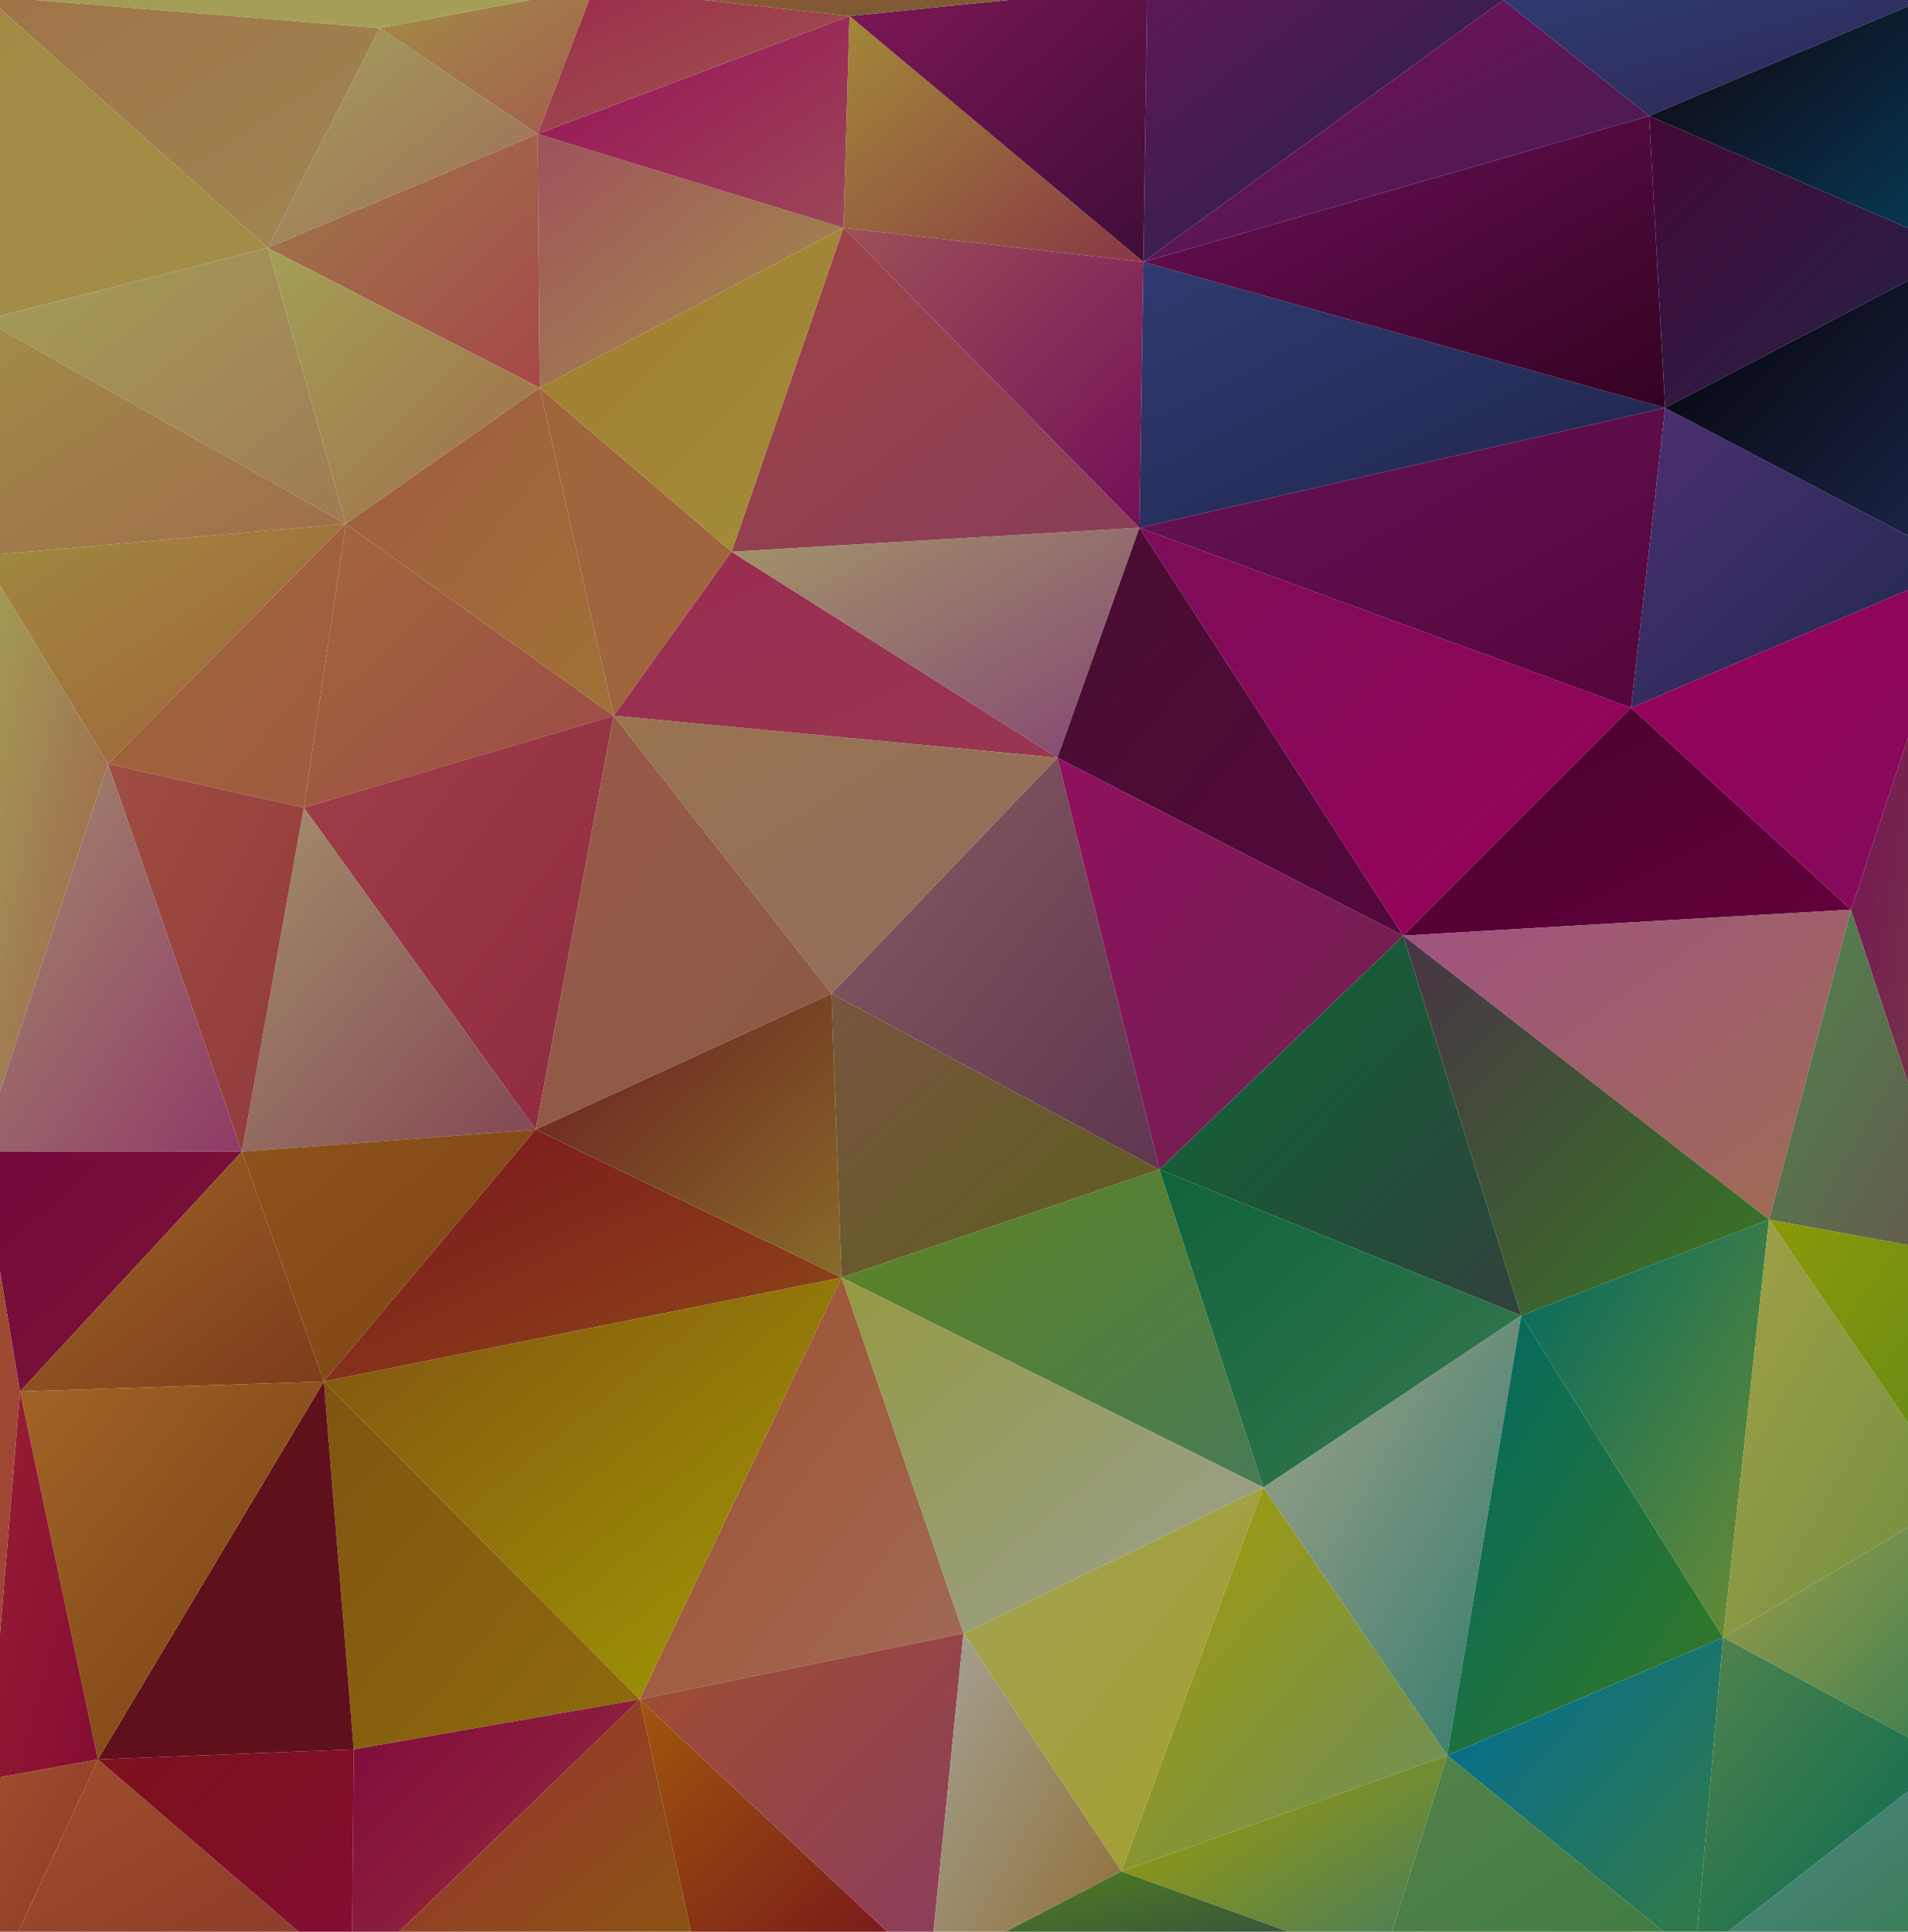 <?xml version="1.0" encoding="utf-8"?>
<!-- Generator: Adobe Illustrator 21.1.0, SVG Export Plug-In . SVG Version: 6.00 Build 0)  -->
<svg version="1.1" id="Layer_1" xmlns="http://www.w3.org/2000/svg" xmlns:xlink="http://www.w3.org/1999/xlink" x="0px" y="0px"
	 viewBox="0 0 954.5 966.2" style="enable-background:new 0 0 954.5 966.2;" xml:space="preserve">
<style type="text/css">
	.st0{fill:url(#triangle36_93_);}
	.st1{fill:url(#triangle36_94_);}
	.st2{fill:url(#triangle36_95_);}
	.st3{fill:url(#triangle36_96_);}
	.st4{fill:url(#triangle36_97_);}
	.st5{fill:url(#triangle36_98_);}
	.st6{fill:url(#triangle36_99_);}
	.st7{fill:url(#triangle36_100_);}
	.st8{fill:url(#triangle36_101_);}
	.st9{fill:url(#triangle36_102_);}
	.st10{fill:url(#triangle36_103_);}
	.st11{fill:url(#triangle36_104_);}
	.st12{fill:url(#triangle36_105_);}
	.st13{fill:url(#triangle36_106_);}
	.st14{fill:url(#triangle36_107_);}
	.st15{fill:url(#triangle36_108_);}
	.st16{fill:url(#triangle36_109_);}
	.st17{fill:url(#triangle36_110_);}
	.st18{fill:url(#triangle36_111_);}
	.st19{fill:url(#triangle36_112_);}
	.st20{fill:url(#triangle36_113_);}
	.st21{fill:url(#triangle36_114_);}
	.st22{fill:url(#triangle36_115_);}
	.st23{fill:url(#triangle36_116_);}
	.st24{fill:url(#triangle36_117_);}
	.st25{fill:url(#triangle36_118_);}
	.st26{fill:url(#triangle36_119_);}
	.st27{fill:url(#triangle36_120_);}
	.st28{fill:url(#triangle36_121_);}
	.st29{fill:url(#triangle36_122_);}
	.st30{fill:url(#triangle36_123_);}
	.st31{fill:url(#triangle36_124_);}
	.st32{fill:url(#triangle36_125_);}
	.st33{fill:url(#triangle36_126_);}
	.st34{fill:url(#triangle36_127_);}
	.st35{fill:url(#triangle36_128_);}
	.st36{fill:url(#triangle36_129_);}
	.st37{fill:url(#triangle36_130_);}
	.st38{fill:url(#triangle36_131_);}
	.st39{fill:url(#triangle36_132_);}
	.st40{fill:url(#triangle36_133_);}
	.st41{fill:url(#triangle36_134_);}
	.st42{fill:url(#triangle36_135_);}
	.st43{fill:url(#triangle36_136_);}
	.st44{fill:url(#triangle36_137_);}
	.st45{fill:url(#triangle36_138_);}
	.st46{fill:url(#triangle36_139_);}
	.st47{fill:url(#triangle36_140_);}
	.st48{fill:url(#triangle36_141_);}
	.st49{fill:url(#triangle36_142_);}
	.st50{fill:url(#triangle36_143_);}
	.st51{fill:url(#triangle36_144_);}
	.st52{fill:url(#triangle36_145_);}
	.st53{fill:url(#triangle36_146_);}
	.st54{fill:url(#triangle36_147_);}
	.st55{fill:url(#triangle36_148_);}
	.st56{fill:url(#triangle36_149_);}
	.st57{fill:url(#triangle36_150_);}
	.st58{fill:url(#triangle36_151_);}
	.st59{fill:url(#triangle36_152_);}
	.st60{fill:url(#triangle36_153_);}
	.st61{fill:url(#triangle36_154_);}
	.st62{fill:url(#triangle36_155_);}
	.st63{fill:url(#triangle36_156_);}
	.st64{fill:url(#triangle36_157_);}
	.st65{fill:url(#triangle36_158_);}
	.st66{fill:url(#triangle36_159_);}
	.st67{fill:url(#triangle36_160_);}
	.st68{fill:url(#triangle36_161_);}
	.st69{fill:url(#triangle36_162_);}
	.st70{fill:url(#triangle36_163_);}
	.st71{fill:url(#triangle36_164_);}
	.st72{fill:url(#triangle36_165_);}
	.st73{fill:url(#triangle36_166_);}
	.st74{fill:url(#triangle36_167_);}
	.st75{fill:url(#triangle36_168_);}
	.st76{fill:url(#triangle36_169_);}
	.st77{fill:url(#triangle36_170_);}
	.st78{fill:url(#triangle36_171_);}
	.st79{fill:url(#triangle36_172_);}
	.st80{fill:url(#triangle36_173_);}
	.st81{fill:url(#triangle36_174_);}
	.st82{fill:url(#triangle36_175_);}
	.st83{fill:url(#triangle36_176_);}
	.st84{fill:url(#triangle36_177_);}
	.st85{fill:url(#triangle36_178_);}
	.st86{fill:url(#triangle36_179_);}
	.st87{fill:url(#triangle36_180_);}
	.st88{fill:url(#triangle36_181_);}
	.st89{fill:url(#triangle36_182_);}
	.st90{fill:url(#triangle36_183_);}
	.st91{fill:url(#triangle36_184_);}
	.st92{fill:url(#triangle36_185_);}
</style>
<linearGradient id="triangle36_93_" gradientUnits="userSpaceOnUse" x1="283.203" y1="79.851" x2="284.203" y2="80.851" gradientTransform="matrix(142 0 0 162 -40250.535 -12906.461)">
	<stop  offset="0" style="stop-color:#A38A44"/>
	<stop  offset="1" style="stop-color:#A18E47"/>
</linearGradient>
<polygon id="triangle36" class="st0" points="-8,160 -7,-2 134,124 "/>
<linearGradient id="triangle36_94_" gradientUnits="userSpaceOnUse" x1="284.132" y1="78.984" x2="285.132" y2="79.984" gradientTransform="matrix(197 0 0 126 -55952.043 -9972.461)">
	<stop  offset="0" style="stop-color:#9F7447"/>
	<stop  offset="1" style="stop-color:#A18752"/>
</linearGradient>
<polygon id="triangle36_1_" class="st1" points="-7,-2 134,124 190,14 "/>
<linearGradient id="triangle36_95_" gradientUnits="userSpaceOnUse" x1="283.168" y1="78.906" x2="284.168" y2="79.906" gradientTransform="matrix(135 0 0 110 -38110.035 -8652.477)">
	<stop  offset="0" style="stop-color:#A2A059"/>
	<stop  offset="1" style="stop-color:#A06B5B"/>
</linearGradient>
<polygon id="triangle36_2_" class="st2" points="134,124 190,14 269,67 "/>
<linearGradient id="triangle36_96_" gradientUnits="userSpaceOnUse" x1="283.442" y1="79.014" x2="284.442" y2="80.014" gradientTransform="matrix(136 0 0 127 -38395.535 -9984.961)">
	<stop  offset="0" style="stop-color:#9E7A4A"/>
	<stop  offset="1" style="stop-color:#A54848"/>
</linearGradient>
<polygon id="triangle36_3_" class="st3" points="134,124 269,67 270,194 "/>
<linearGradient id="triangle36_97_" gradientUnits="userSpaceOnUse" x1="283.25" y1="79.392" x2="284.25" y2="80.392" gradientTransform="matrix(136 0 0 138 -38395.535 -10824.461)">
	<stop  offset="0" style="stop-color:#A3A057"/>
	<stop  offset="1" style="stop-color:#A16E49"/>
</linearGradient>
<polygon id="triangle36_4_" class="st4" points="134,124 270,194 173,262 "/>
<linearGradient id="triangle36_98_" gradientUnits="userSpaceOnUse" x1="283.982" y1="79.206" x2="284.982" y2="80.206" gradientTransform="matrix(181 0 0 138 -51385.039 -10824.461)">
	<stop  offset="0" style="stop-color:#A49E57"/>
	<stop  offset="1" style="stop-color:#9F7B55"/>
</linearGradient>
<polygon id="triangle36_5_" class="st5" points="-8,160 134,124 173,262 "/>
<linearGradient id="triangle36_99_" gradientUnits="userSpaceOnUse" x1="283.644" y1="79.186" x2="284.644" y2="80.186" gradientTransform="matrix(182 0 0 118 -51671.539 -9158.469)">
	<stop  offset="0" style="stop-color:#A38A48"/>
	<stop  offset="1" style="stop-color:#9F6E4A"/>
</linearGradient>
<polygon id="triangle36_6_" class="st6" points="-8,160 173,262 -9,278 "/>
<linearGradient id="triangle36_100_" gradientUnits="userSpaceOnUse" x1="283.947" y1="78.926" x2="284.947" y2="79.926" gradientTransform="matrix(182 0 0 120 -51671.539 -9219.469)">
	<stop  offset="0" style="stop-color:#A08B3F"/>
	<stop  offset="1" style="stop-color:#9F5F39"/>
</linearGradient>
<polygon id="triangle36_7_" class="st7" points="-9,278 173,262 54,382 "/>
<linearGradient id="triangle36_101_" gradientUnits="userSpaceOnUse" x1="283.031" y1="79.359" x2="284.031" y2="80.359" gradientTransform="matrix(119 0 0 142 -33622.023 -11012.461)">
	<stop  offset="0" style="stop-color:#9F6B38"/>
	<stop  offset="1" style="stop-color:#9F5840"/>
</linearGradient>
<polygon id="triangle36_8_" class="st8" points="54,382 173,262 152,404 "/>
<linearGradient id="triangle36_102_" gradientUnits="userSpaceOnUse" x1="283.405" y1="79.567" x2="284.405" y2="80.567" gradientTransform="matrix(155 0 0 142 -43802.039 -11012.461)">
	<stop  offset="0" style="stop-color:#A2673A"/>
	<stop  offset="1" style="stop-color:#9D4A48"/>
</linearGradient>
<polygon id="triangle36_9_" class="st9" points="152,404 173,262 307,358 "/>
<linearGradient id="triangle36_103_" gradientUnits="userSpaceOnUse" x1="283.35" y1="79.602" x2="284.35" y2="80.602" gradientTransform="matrix(134 0 0 164 -37785.535 -12873.453)">
	<stop  offset="0" style="stop-color:#9F5C3F"/>
	<stop  offset="1" style="stop-color:#A07136"/>
</linearGradient>
<polygon id="triangle36_10_" class="st10" points="173,262 270,194 307,358 "/>
<linearGradient id="triangle36_104_" gradientUnits="userSpaceOnUse" x1="282.362" y1="79.708" x2="283.362" y2="80.708" gradientTransform="matrix(96 0 0 164 -26839.521 -12873.453)">
	<stop  offset="0" style="stop-color:#9F653B"/>
	<stop  offset="1" style="stop-color:#9F653D"/>
</linearGradient>
<polygon id="triangle36_11_" class="st11" points="270,194 307,358 366,276 "/>
<linearGradient id="triangle36_105_" gradientUnits="userSpaceOnUse" x1="283.458" y1="79.24" x2="284.459" y2="80.24" gradientTransform="matrix(153 0 0 127 -43114.039 -9984.961)">
	<stop  offset="0" style="stop-color:#9F515B"/>
	<stop  offset="1" style="stop-color:#A2934A"/>
</linearGradient>
<polygon id="triangle36_12_" class="st12" points="269,67 270,194 422,114 "/>
<linearGradient id="triangle36_106_" gradientUnits="userSpaceOnUse" x1="283.663" y1="79.531" x2="284.663" y2="80.531" gradientTransform="matrix(152 0 0 162 -42827.539 -12790.461)">
	<stop  offset="0" style="stop-color:#A27D30"/>
	<stop  offset="1" style="stop-color:#A28D3B"/>
</linearGradient>
<polygon id="triangle36_13_" class="st13" points="270,194 366,276 422,114 "/>
<linearGradient id="triangle36_107_" gradientUnits="userSpaceOnUse" x1="283.698" y1="78.573" x2="284.698" y2="79.573" gradientTransform="matrix(156 0 0 106 -43970.539 -8332.477)">
	<stop  offset="0" style="stop-color:#990E59"/>
	<stop  offset="1" style="stop-color:#9B4856"/>
</linearGradient>
<polygon id="triangle36_14_" class="st14" points="269,67 422,114 425,8 "/>
<linearGradient id="triangle36_108_" gradientUnits="userSpaceOnUse" x1="283.3" y1="79.283" x2="284.3" y2="80.283" gradientTransform="matrix(150 0 0 123 -42104.539 -9717.969)">
	<stop  offset="0" style="stop-color:#A28938"/>
	<stop  offset="1" style="stop-color:#883744"/>
</linearGradient>
<polygon id="triangle36_15_" class="st15" points="422,114 425,8 572,131 "/>
<linearGradient id="triangle36_109_" gradientUnits="userSpaceOnUse" x1="283.72" y1="79.114" x2="284.72" y2="80.114" gradientTransform="matrix(149 0 0 138 -41816.039 -10955.461)">
	<stop  offset="0" style="stop-color:#7E1757"/>
	<stop  offset="1" style="stop-color:#3E0D37"/>
</linearGradient>
<polygon id="triangle36_16_" class="st16" points="425,8 574,-7 572,131 "/>
<linearGradient id="triangle36_110_" gradientUnits="userSpaceOnUse" x1="283.856" y1="79.839" x2="284.856" y2="80.839" gradientTransform="matrix(204 0 0 162 -57577.543 -12790.461)">
	<stop  offset="0" style="stop-color:#9F4446"/>
	<stop  offset="1" style="stop-color:#883D58"/>
</linearGradient>
<polygon id="triangle36_17_" class="st17" points="366,276 422,114 570,264 "/>
<linearGradient id="triangle36_111_" gradientUnits="userSpaceOnUse" x1="283.729" y1="79.291" x2="284.729" y2="80.291" gradientTransform="matrix(150 0 0 150 -42104.539 -11812.461)">
	<stop  offset="0" style="stop-color:#9E5058"/>
	<stop  offset="1" style="stop-color:#710F58"/>
</linearGradient>
<polygon id="triangle36_18_" class="st18" points="422,114 572,131 570,264 "/>
<linearGradient id="triangle36_112_" gradientUnits="userSpaceOnUse" x1="284.023" y1="78.734" x2="285.023" y2="79.734" gradientTransform="matrix(222 0 0 103 -62775.555 -7819.977)">
	<stop  offset="0" style="stop-color:#9A2C51"/>
	<stop  offset="1" style="stop-color:#983650"/>
</linearGradient>
<polygon id="triangle36_19_" class="st19" points="307,358 366,276 529,379 "/>
<linearGradient id="triangle36_113_" gradientUnits="userSpaceOnUse" x1="284.237" y1="78.705" x2="285.237" y2="79.705" gradientTransform="matrix(204 0 0 115 -57577.543 -8809.977)">
	<stop  offset="0" style="stop-color:#A39569"/>
	<stop  offset="1" style="stop-color:#844673"/>
</linearGradient>
<polygon id="triangle36_20_" class="st20" points="366,276 570,264 529,379 "/>
<linearGradient id="triangle36_114_" gradientUnits="userSpaceOnUse" x1="284.241" y1="79.267" x2="285.241" y2="80.267" gradientTransform="matrix(222 0 0 139 -62775.555 -10671.961)">
	<stop  offset="0" style="stop-color:#99744F"/>
	<stop  offset="1" style="stop-color:#926B5E"/>
</linearGradient>
<polygon id="triangle36_21_" class="st21" points="307,358 529,379 416,497 "/>
<linearGradient id="triangle36_115_" gradientUnits="userSpaceOnUse" x1="283.762" y1="79.871" x2="284.762" y2="80.871" gradientTransform="matrix(155 0 0 207 -43802.039 -16213.938)">
	<stop  offset="0" style="stop-color:#9F3E48"/>
	<stop  offset="1" style="stop-color:#8F2A41"/>
</linearGradient>
<polygon id="triangle36_22_" class="st22" points="152,404 307,358 268,565 "/>
<linearGradient id="triangle36_116_" gradientUnits="userSpaceOnUse" x1="283.316" y1="80.226" x2="284.316" y2="81.226" gradientTransform="matrix(148 0 0 207 -41687.539 -16213.938)">
	<stop  offset="0" style="stop-color:#995848"/>
	<stop  offset="1" style="stop-color:#8A5B45"/>
</linearGradient>
<polygon id="triangle36_23_" class="st23" points="307,358 416,497 268,565 "/>
<linearGradient id="triangle36_117_" gradientUnits="userSpaceOnUse" x1="283.272" y1="79.962" x2="284.272" y2="80.962" gradientTransform="matrix(147 0 0 172 -41549.035 -13315.453)">
	<stop  offset="0" style="stop-color:#A48F6B"/>
	<stop  offset="1" style="stop-color:#834654"/>
</linearGradient>
<polygon id="triangle36_24_" class="st24" points="152,404 268,565 121,576 "/>
<linearGradient id="triangle36_118_" gradientUnits="userSpaceOnUse" x1="282.597" y1="79.819" x2="283.597" y2="80.819" gradientTransform="matrix(98 0 0 194 -27626.521 -15130.453)">
	<stop  offset="0" style="stop-color:#9F4E42"/>
	<stop  offset="1" style="stop-color:#91383D"/>
</linearGradient>
<polygon id="triangle36_25_" class="st25" points="54,382 152,404 121,576 "/>
<linearGradient id="triangle36_119_" gradientUnits="userSpaceOnUse" x1="280.749" y1="80.585" x2="281.749" y2="81.585" gradientTransform="matrix(64 0 0 298 -17983.518 -23710.328)">
	<stop  offset="0" style="stop-color:#A3A156"/>
	<stop  offset="1" style="stop-color:#9F5D4D"/>
</linearGradient>
<polygon id="triangle36_26_" class="st26" points="-9,278 54,382 -10,576 "/>
<linearGradient id="triangle36_120_" gradientUnits="userSpaceOnUse" x1="283.094" y1="80.089" x2="284.094" y2="81.089" gradientTransform="matrix(131 0 0 194 -37112.035 -15130.453)">
	<stop  offset="0" style="stop-color:#A28D6B"/>
	<stop  offset="1" style="stop-color:#903A67"/>
</linearGradient>
<polygon id="triangle36_27_" class="st27" points="54,382 121,576 -10,576 "/>
<linearGradient id="triangle36_121_" gradientUnits="userSpaceOnUse" x1="283.26" y1="78.974" x2="284.26" y2="79.974" gradientTransform="matrix(131 0 0 120 -37112.035 -8905.469)">
	<stop  offset="0" style="stop-color:#76083C"/>
	<stop  offset="1" style="stop-color:#781634"/>
</linearGradient>
<polygon id="triangle36_28_" class="st28" points="-10,576 121,576 10,696 "/>
<linearGradient id="triangle36_122_" gradientUnits="userSpaceOnUse" x1="283.54" y1="79.061" x2="284.54" y2="80.061" gradientTransform="matrix(147 0 0 126 -41549.035 -9405.461)">
	<stop  offset="0" style="stop-color:#8C531B"/>
	<stop  offset="1" style="stop-color:#7E4516"/>
</linearGradient>
<polygon id="triangle36_29_" class="st29" points="121,576 268,565 162,691 "/>
<linearGradient id="triangle36_123_" gradientUnits="userSpaceOnUse" x1="283.469" y1="79.08" x2="284.469" y2="80.08" gradientTransform="matrix(152 0 0 120 -43087.539 -8905.469)">
	<stop  offset="0" style="stop-color:#9F6427"/>
	<stop  offset="1" style="stop-color:#7C3C1B"/>
</linearGradient>
<polygon id="triangle36_30_" class="st30" points="10,696 121,576 162,691 "/>
<linearGradient id="triangle36_124_" gradientUnits="userSpaceOnUse" x1="284.201" y1="79.278" x2="285.201" y2="80.278" gradientTransform="matrix(259 0 0 126 -73484.062 -9405.461)">
	<stop  offset="0" style="stop-color:#7A141E"/>
	<stop  offset="1" style="stop-color:#8F4A17"/>
</linearGradient>
<polygon id="triangle36_31_" class="st31" points="162,691 268,565 421,639 "/>
<linearGradient id="triangle36_125_" gradientUnits="userSpaceOnUse" x1="283.671" y1="79.275" x2="284.671" y2="80.275" gradientTransform="matrix(153 0 0 142 -43115.039 -10777.461)">
	<stop  offset="0" style="stop-color:#691C20"/>
	<stop  offset="1" style="stop-color:#886B29"/>
</linearGradient>
<polygon id="triangle36_32_" class="st32" points="268,565 416,497 421,639 "/>
<linearGradient id="triangle36_126_" gradientUnits="userSpaceOnUse" x1="283.533" y1="79.545" x2="284.533" y2="80.545" gradientTransform="matrix(164 0 0 142 -46107.539 -10777.461)">
	<stop  offset="0" style="stop-color:#78553F"/>
	<stop  offset="1" style="stop-color:#5C5D1E"/>
</linearGradient>
<polygon id="triangle36_33_" class="st33" points="416,497 421,639 580,585 "/>
<linearGradient id="triangle36_127_" gradientUnits="userSpaceOnUse" x1="283.709" y1="80.022" x2="284.709" y2="81.021" gradientTransform="matrix(164 0 0 206 -46107.539 -16111.438)">
	<stop  offset="0" style="stop-color:#885A60"/>
	<stop  offset="1" style="stop-color:#5F3651"/>
</linearGradient>
<polygon id="triangle36_34_" class="st34" points="416,497 529,379 580,585 "/>
<linearGradient id="triangle36_128_" gradientUnits="userSpaceOnUse" x1="283.693" y1="80.118" x2="284.693" y2="81.118" gradientTransform="matrix(173 0 0 204 -48564.039 -16063.438)">
	<stop  offset="0" style="stop-color:#480D30"/>
	<stop  offset="1" style="stop-color:#54083D"/>
</linearGradient>
<polygon id="triangle36_35_" class="st35" points="529,379 570,264 702,468 "/>
<linearGradient id="triangle36_129_" gradientUnits="userSpaceOnUse" x1="283.74" y1="80.085" x2="284.74" y2="81.085" gradientTransform="matrix(173 0 0 206 -48564.039 -16111.438)">
	<stop  offset="0" style="stop-color:#90105E"/>
	<stop  offset="1" style="stop-color:#6B244F"/>
</linearGradient>
<polygon id="triangle36_36_" class="st36" points="529,379 580,585 702,468 "/>
<linearGradient id="triangle36_130_" gradientUnits="userSpaceOnUse" x1="284.311" y1="80.013" x2="285.311" y2="81.013" gradientTransform="matrix(246 0 0 204 -69364.562 -16063.438)">
	<stop  offset="0" style="stop-color:#7B0D59"/>
	<stop  offset="1" style="stop-color:#9A015B"/>
</linearGradient>
<polygon id="triangle36_37_" class="st37" points="570,264 702,468 816,354 "/>
<linearGradient id="triangle36_131_" gradientUnits="userSpaceOnUse" x1="284.228" y1="79.393" x2="285.228" y2="80.393" gradientTransform="matrix(263 0 0 133 -74218.062 -10409.961)">
	<stop  offset="0" style="stop-color:#2F3A71"/>
	<stop  offset="1" style="stop-color:#1F254A"/>
</linearGradient>
<polygon id="triangle36_38_" class="st38" points="570,264 572,131 833,204 "/>
<linearGradient id="triangle36_132_" gradientUnits="userSpaceOnUse" x1="284.516" y1="79.36" x2="285.516" y2="80.36" gradientTransform="matrix(263 0 0 150 -74218.062 -11722.461)">
	<stop  offset="0" style="stop-color:#651457"/>
	<stop  offset="1" style="stop-color:#55053A"/>
</linearGradient>
<polygon id="triangle36_39_" class="st39" points="570,264 816,354 833,204 "/>
<linearGradient id="triangle36_133_" gradientUnits="userSpaceOnUse" x1="284.474" y1="79.338" x2="285.474" y2="80.338" gradientTransform="matrix(261 0 0 146 -73645.062 -11542.461)">
	<stop  offset="0" style="stop-color:#6D1057"/>
	<stop  offset="1" style="stop-color:#330323"/>
</linearGradient>
<polygon id="triangle36_40_" class="st40" points="572,131 833,204 825,58 "/>
<linearGradient id="triangle36_134_" gradientUnits="userSpaceOnUse" x1="283.83" y1="79.35" x2="284.83" y2="80.35" gradientTransform="matrix(180 0 0 138 -50519.539 -10955.461)">
	<stop  offset="0" style="stop-color:#5E1759"/>
	<stop  offset="1" style="stop-color:#1E2549"/>
</linearGradient>
<polygon id="triangle36_41_" class="st41" points="572,131 574,-7 752,0 "/>
<linearGradient id="triangle36_135_" gradientUnits="userSpaceOnUse" x1="284.248" y1="79.293" x2="285.248" y2="80.293" gradientTransform="matrix(253 0 0 131 -71361.062 -10377.961)">
	<stop  offset="0" style="stop-color:#7B0D5A"/>
	<stop  offset="1" style="stop-color:#3D1F52"/>
</linearGradient>
<polygon id="triangle36_42_" class="st42" points="572,131 825,58 752,0 "/>
<linearGradient id="triangle36_136_" gradientUnits="userSpaceOnUse" x1="284.833" y1="38.782" x2="285.833" y2="39.782" gradientTransform="matrix(402 0 0 7 -113898.688 -279)">
	<stop  offset="0" style="stop-color:#013349"/>
	<stop  offset="1" style="stop-color:#016390"/>
</linearGradient>
<polygon id="triangle36_43_" class="st43" points="574,-7 752,0 976,-6 "/>
<linearGradient id="triangle36_137_" gradientUnits="userSpaceOnUse" x1="284.249" y1="76.754" x2="285.249" y2="77.754" gradientTransform="matrix(224 0 0 64 -62901.555 -4923.48)">
	<stop  offset="0" style="stop-color:#2F3B72"/>
	<stop  offset="1" style="stop-color:#2D2652"/>
</linearGradient>
<polygon id="triangle36_44_" class="st44" points="752,0 825,58 976,-6 "/>
<linearGradient id="triangle36_138_" gradientUnits="userSpaceOnUse" x1="283.495" y1="79.559" x2="284.495" y2="80.559" gradientTransform="matrix(157 0 0 146 -43700.039 -11542.461)">
	<stop  offset="0" style="stop-color:#440935"/>
	<stop  offset="1" style="stop-color:#212449"/>
</linearGradient>
<polygon id="triangle36_45_" class="st45" points="825,58 833,204 982,126 "/>
<linearGradient id="triangle36_139_" gradientUnits="userSpaceOnUse" x1="283.718" y1="79.119" x2="284.718" y2="80.119" gradientTransform="matrix(157 0 0 132 -43700.039 -10465.461)">
	<stop  offset="0" style="stop-color:#12010B"/>
	<stop  offset="1" style="stop-color:#053E5B"/>
</linearGradient>
<polygon id="triangle36_46_" class="st46" points="825,58 976,-6 982,126 "/>
<linearGradient id="triangle36_140_" gradientUnits="userSpaceOnUse" x1="283.581" y1="79.642" x2="284.581" y2="80.642" gradientTransform="matrix(167 0 0 150 -46564.039 -11722.461)">
	<stop  offset="0" style="stop-color:#4C2F71"/>
	<stop  offset="1" style="stop-color:#1C294D"/>
</linearGradient>
<polygon id="triangle36_47_" class="st47" points="816,354 833,204 983,283 "/>
<linearGradient id="triangle36_141_" gradientUnits="userSpaceOnUse" x1="283.634" y1="79.474" x2="284.634" y2="80.474" gradientTransform="matrix(150 0 0 157 -41693.539 -12370.961)">
	<stop  offset="0" style="stop-color:#020106"/>
	<stop  offset="1" style="stop-color:#1D294C"/>
</linearGradient>
<polygon id="triangle36_48_" class="st48" points="833,204 982,126 983,283 "/>
<linearGradient id="triangle36_142_" gradientUnits="userSpaceOnUse" x1="284.045" y1="79.005" x2="285.045" y2="80.005" gradientTransform="matrix(224 0 0 114 -62951.555 -8638.477)">
	<stop  offset="0" style="stop-color:#49022E"/>
	<stop  offset="1" style="stop-color:#63013B"/>
</linearGradient>
<polygon id="triangle36_49_" class="st49" points="702,468 816,354 926,455 "/>
<linearGradient id="triangle36_143_" gradientUnits="userSpaceOnUse" x1="283.86" y1="79.618" x2="284.86" y2="80.618" gradientTransform="matrix(167 0 0 172 -46564.039 -13436.453)">
	<stop  offset="0" style="stop-color:#9A005B"/>
	<stop  offset="1" style="stop-color:#810C5C"/>
</linearGradient>
<polygon id="triangle36_50_" class="st50" points="816,354 983,283 926,455 "/>
<linearGradient id="triangle36_144_" gradientUnits="userSpaceOnUse" x1="284.372" y1="79.37" x2="285.372" y2="80.37" gradientTransform="matrix(224 0 0 155 -62951.555 -11878.961)">
	<stop  offset="0" style="stop-color:#9F5280"/>
	<stop  offset="1" style="stop-color:#9F6D53"/>
</linearGradient>
<polygon id="triangle36_51_" class="st51" points="702,468 926,455 885,610 "/>
<linearGradient id="triangle36_145_" gradientUnits="userSpaceOnUse" x1="283.865" y1="79.914" x2="284.866" y2="80.914" gradientTransform="matrix(181 0 0 190 -50797.039 -14718.453)">
	<stop  offset="0" style="stop-color:#0C6736"/>
	<stop  offset="1" style="stop-color:#30423C"/>
</linearGradient>
<polygon id="triangle36_52_" class="st52" points="580,585 702,468 761,658 "/>
<linearGradient id="triangle36_146_" gradientUnits="userSpaceOnUse" x1="283.763" y1="80.035" x2="284.763" y2="81.035" gradientTransform="matrix(183 0 0 190 -51246.039 -14718.453)">
	<stop  offset="0" style="stop-color:#493346"/>
	<stop  offset="1" style="stop-color:#367A22"/>
</linearGradient>
<polygon id="triangle36_53_" class="st53" points="702,468 885,610 761,658 "/>
<linearGradient id="triangle36_147_" gradientUnits="userSpaceOnUse" x1="284.189" y1="79.519" x2="285.189" y2="80.519" gradientTransform="matrix(211 0 0 159 -59521.047 -12074.961)">
	<stop  offset="0" style="stop-color:#5E8320"/>
	<stop  offset="1" style="stop-color:#487B56"/>
</linearGradient>
<polygon id="triangle36_54_" class="st54" points="421,639 580,585 632,744 "/>
<linearGradient id="triangle36_148_" gradientUnits="userSpaceOnUse" x1="283.808" y1="79.665" x2="284.808" y2="80.665" gradientTransform="matrix(181 0 0 159 -50797.039 -12074.961)">
	<stop  offset="0" style="stop-color:#0F633A"/>
	<stop  offset="1" style="stop-color:#387851"/>
</linearGradient>
<polygon id="triangle36_55_" class="st55" points="580,585 761,658 632,744 "/>
<linearGradient id="triangle36_149_" gradientUnits="userSpaceOnUse" x1="284.01" y1="79.898" x2="285.01" y2="80.898" gradientTransform="matrix(211 0 0 178 -59521.047 -13569.453)">
	<stop  offset="0" style="stop-color:#959A43"/>
	<stop  offset="1" style="stop-color:#9B9F92"/>
</linearGradient>
<polygon id="triangle36_56_" class="st56" points="421,639 632,744 482,817 "/>
<linearGradient id="triangle36_150_" gradientUnits="userSpaceOnUse" x1="284.501" y1="79.933" x2="285.501" y2="80.933" gradientTransform="matrix(259 0 0 211 -73484.062 -16258.938)">
	<stop  offset="0" style="stop-color:#815211"/>
	<stop  offset="1" style="stop-color:#A29B02"/>
</linearGradient>
<polygon id="triangle36_57_" class="st57" points="162,691 421,639 320,850 "/>
<linearGradient id="triangle36_151_" gradientUnits="userSpaceOnUse" x1="283.564" y1="80.179" x2="284.564" y2="81.179" gradientTransform="matrix(162 0 0 211 -45632.539 -16258.938)">
	<stop  offset="0" style="stop-color:#9F4F2E"/>
	<stop  offset="1" style="stop-color:#A06B56"/>
</linearGradient>
<polygon id="triangle36_58_" class="st58" points="421,639 482,817 320,850 "/>
<linearGradient id="triangle36_152_" gradientUnits="userSpaceOnUse" x1="283.419" y1="80.07" x2="284.419" y2="81.07" gradientTransform="matrix(158 0 0 184 -44648.539 -14006.453)">
	<stop  offset="0" style="stop-color:#815311"/>
	<stop  offset="1" style="stop-color:#8D6B0D"/>
</linearGradient>
<polygon id="triangle36_59_" class="st59" points="162,691 320,850 177,875 "/>
<linearGradient id="triangle36_153_" gradientUnits="userSpaceOnUse" x1="283.139" y1="79.95" x2="284.139" y2="80.95" gradientTransform="matrix(128 0 0 189 -36196.523 -14413.953)">
	<stop  offset="0" style="stop-color:#5F101B"/>
	<stop  offset="1" style="stop-color:#5F101C"/>
</linearGradient>
<polygon id="triangle36_60_" class="st60" points="162,691 177,875 49,880 "/>
<linearGradient id="triangle36_154_" gradientUnits="userSpaceOnUse" x1="283.601" y1="79.857" x2="284.601" y2="80.857" gradientTransform="matrix(152 0 0 189 -43087.539 -14413.953)">
	<stop  offset="0" style="stop-color:#A16426"/>
	<stop  offset="1" style="stop-color:#763E13"/>
</linearGradient>
<polygon id="triangle36_61_" class="st61" points="10,696 162,691 49,880 "/>
<linearGradient id="triangle36_155_" gradientUnits="userSpaceOnUse" x1="279.896" y1="80.139" x2="280.896" y2="81.139" gradientTransform="matrix(55 0 0 194 -15410.016 -14816.453)">
	<stop  offset="0" style="stop-color:#991F34"/>
	<stop  offset="1" style="stop-color:#840C31"/>
</linearGradient>
<polygon id="triangle36_62_" class="st62" points="10,696 49,880 -6,890 "/>
<linearGradient id="triangle36_156_" gradientUnits="userSpaceOnUse" x1="270.529" y1="80.594" x2="271.529" y2="81.594" gradientTransform="matrix(20 0 0 314 -5421.5 -24716.328)">
	<stop  offset="0" style="stop-color:#9F4F2F"/>
	<stop  offset="1" style="stop-color:#9F4237"/>
</linearGradient>
<polygon id="triangle36_63_" class="st63" points="-10,576 10,696 -6,890 "/>
<linearGradient id="triangle36_157_" gradientUnits="userSpaceOnUse" x1="280.105" y1="78.598" x2="281.105" y2="79.598" gradientTransform="matrix(55 0 0 104 -15410.016 -7297.477)">
	<stop  offset="0" style="stop-color:#9F4E2C"/>
	<stop  offset="1" style="stop-color:#8A3928"/>
</linearGradient>
<polygon id="triangle36_64_" class="st64" points="-6,890 49,880 1,984 "/>
<linearGradient id="triangle36_158_" gradientUnits="userSpaceOnUse" x1="283.625" y1="78.931" x2="284.625" y2="79.931" gradientTransform="matrix(175 0 0 109 -49663.039 -7704.977)">
	<stop  offset="0" style="stop-color:#9F4E2C"/>
	<stop  offset="1" style="stop-color:#893A29"/>
</linearGradient>
<polygon id="triangle36_65_" class="st65" points="1,984 49,880 176,989 "/>
<linearGradient id="triangle36_159_" gradientUnits="userSpaceOnUse" x1="283.428" y1="79.352" x2="284.428" y2="80.352" gradientTransform="matrix(144 0 0 139 -40637.535 -10179.961)">
	<stop  offset="0" style="stop-color:#7D093B"/>
	<stop  offset="1" style="stop-color:#9B353E"/>
</linearGradient>
<polygon id="triangle36_66_" class="st66" points="177,875 320,850 176,989 "/>
<linearGradient id="triangle36_160_" gradientUnits="userSpaceOnUse" x1="283.407" y1="78.642" x2="284.407" y2="79.642" gradientTransform="matrix(128 0 0 114 -36196.523 -8117.477)">
	<stop  offset="0" style="stop-color:#7C111B"/>
	<stop  offset="1" style="stop-color:#840C32"/>
</linearGradient>
<polygon id="triangle36_67_" class="st67" points="49,880 177,875 176,989 "/>
<linearGradient id="triangle36_161_" gradientUnits="userSpaceOnUse" x1="283.752" y1="79.41" x2="284.752" y2="80.41" gradientTransform="matrix(175 0 0 140 -49488.039 -10261.461)">
	<stop  offset="0" style="stop-color:#992E38"/>
	<stop  offset="1" style="stop-color:#8A570F"/>
</linearGradient>
<polygon id="triangle36_68_" class="st68" points="176,989 320,850 351,990 "/>
<linearGradient id="triangle36_162_" gradientUnits="userSpaceOnUse" x1="283.642" y1="79.814" x2="284.642" y2="80.814" gradientTransform="matrix(150 0 0 192 -42044.539 -14605.453)">
	<stop  offset="0" style="stop-color:#A3A153"/>
	<stop  offset="1" style="stop-color:#A4A02F"/>
</linearGradient>
<polygon id="triangle36_69_" class="st69" points="482,817 632,744 561,936 "/>
<linearGradient id="triangle36_163_" gradientUnits="userSpaceOnUse" x1="283.528" y1="80.086" x2="284.528" y2="81.086" gradientTransform="matrix(163 0 0 192 -45677.039 -14605.453)">
	<stop  offset="0" style="stop-color:#A39D01"/>
	<stop  offset="1" style="stop-color:#6C8E61"/>
</linearGradient>
<polygon id="triangle36_70_" class="st70" points="561,936 632,744 724,878 "/>
<linearGradient id="triangle36_164_" gradientUnits="userSpaceOnUse" x1="283.339" y1="79.991" x2="284.339" y2="80.991" gradientTransform="matrix(129 0 0 220 -35899.023 -16973.438)">
	<stop  offset="0" style="stop-color:#A0A289"/>
	<stop  offset="1" style="stop-color:#327B6D"/>
</linearGradient>
<polygon id="triangle36_71_" class="st71" points="632,744 761,658 724,878 "/>
<linearGradient id="triangle36_165_" gradientUnits="userSpaceOnUse" x1="283.155" y1="80.326" x2="284.155" y2="81.326" gradientTransform="matrix(138 0 0 220 -38376.535 -16973.438)">
	<stop  offset="0" style="stop-color:#006964"/>
	<stop  offset="1" style="stop-color:#367921"/>
</linearGradient>
<polygon id="triangle36_72_" class="st72" points="724,878 761,658 862,819 "/>
<linearGradient id="triangle36_166_" gradientUnits="userSpaceOnUse" x1="283.286" y1="79.879" x2="284.286" y2="80.879" gradientTransform="matrix(124 0 0 209 -34342.523 -16124.938)">
	<stop  offset="0" style="stop-color:#016960"/>
	<stop  offset="1" style="stop-color:#6C8D33"/>
</linearGradient>
<polygon id="triangle36_73_" class="st73" points="761,658 885,610 862,819 "/>
<linearGradient id="triangle36_167_" gradientUnits="userSpaceOnUse" x1="282.805" y1="80.238" x2="283.805" y2="81.238" gradientTransform="matrix(118 0 0 209 -32528.523 -16124.938)">
	<stop  offset="0" style="stop-color:#A3A146"/>
	<stop  offset="1" style="stop-color:#6D8E40"/>
</linearGradient>
<polygon id="triangle36_74_" class="st74" points="885,610 980,749 862,819 "/>
<linearGradient id="triangle36_168_" gradientUnits="userSpaceOnUse" x1="282.335" y1="79.894" x2="283.335" y2="80.894" gradientTransform="matrix(98 0 0 173 -26795.521 -13345.953)">
	<stop  offset="0" style="stop-color:#4F854D"/>
	<stop  offset="1" style="stop-color:#66574D"/>
</linearGradient>
<polygon id="triangle36_75_" class="st75" points="885,610 926,455 983,628 "/>
<linearGradient id="triangle36_169_" gradientUnits="userSpaceOnUse" x1="282.664" y1="79.142" x2="283.664" y2="80.142" gradientTransform="matrix(98 0 0 139 -26795.521 -10419.961)">
	<stop  offset="0" style="stop-color:#8C9909"/>
	<stop  offset="1" style="stop-color:#5F8817"/>
</linearGradient>
<polygon id="triangle36_76_" class="st76" points="885,610 980,749 983,628 "/>
<linearGradient id="triangle36_170_" gradientUnits="userSpaceOnUse" x1="280.389" y1="80.509" x2="281.389" y2="81.509" gradientTransform="matrix(57 0 0 345 -15049.016 -27535.812)">
	<stop  offset="0" style="stop-color:#7A0D58"/>
	<stop  offset="1" style="stop-color:#71463F"/>
</linearGradient>
<polygon id="triangle36_77_" class="st77" points="926,455 983,283 983,628 "/>
<linearGradient id="triangle36_171_" gradientUnits="userSpaceOnUse" x1="283.087" y1="79.105" x2="284.087" y2="80.105" gradientTransform="matrix(118 0 0 131 -32528.523 -9628.961)">
	<stop  offset="0" style="stop-color:#A3A047"/>
	<stop  offset="1" style="stop-color:#367C51"/>
</linearGradient>
<polygon id="triangle36_78_" class="st78" points="862,819 980,749 975,880 "/>
<linearGradient id="triangle36_172_" gradientUnits="userSpaceOnUse" x1="283.495" y1="79.476" x2="284.495" y2="80.476" gradientTransform="matrix(138 0 0 160 -38376.535 -11922.461)">
	<stop  offset="0" style="stop-color:#006D98"/>
	<stop  offset="1" style="stop-color:#367B41"/>
</linearGradient>
<polygon id="triangle36_79_" class="st79" points="724,878 862,819 848,979 "/>
<linearGradient id="triangle36_173_" gradientUnits="userSpaceOnUse" x1="283.054" y1="79.729" x2="284.054" y2="80.729" gradientTransform="matrix(127 0 0 160 -35112.023 -11922.461)">
	<stop  offset="0" style="stop-color:#52834C"/>
	<stop  offset="1" style="stop-color:#016951"/>
</linearGradient>
<polygon id="triangle36_80_" class="st80" points="862,819 975,880 848,979 "/>
<linearGradient id="triangle36_174_" gradientUnits="userSpaceOnUse" x1="283.15" y1="78.485" x2="284.15" y2="79.485" gradientTransform="matrix(127 0 0 99 -35112.023 -6889.977)">
	<stop  offset="0" style="stop-color:#528894"/>
	<stop  offset="1" style="stop-color:#367C4E"/>
</linearGradient>
<polygon id="triangle36_81_" class="st81" points="959,970 975,880 848,979 "/>
<linearGradient id="triangle36_175_" gradientUnits="userSpaceOnUse" x1="283.781" y1="78.545" x2="284.781" y2="79.545" gradientTransform="matrix(163 0 0 105 -45677.039 -7380.977)">
	<stop  offset="0" style="stop-color:#A59D00"/>
	<stop  offset="1" style="stop-color:#407B62"/>
</linearGradient>
<polygon id="triangle36_82_" class="st82" points="561,936 724,878 691,983 "/>
<linearGradient id="triangle36_176_" gradientUnits="userSpaceOnUse" x1="283.402" y1="78.855" x2="284.402" y2="79.855" gradientTransform="matrix(157 0 0 105 -43834.039 -7380.977)">
	<stop  offset="0" style="stop-color:#52834B"/>
	<stop  offset="1" style="stop-color:#407B3F"/>
</linearGradient>
<polygon id="triangle36_83_" class="st83" points="724,878 848,979 691,983 "/>
<linearGradient id="triangle36_177_" gradientUnits="userSpaceOnUse" x1="283.252" y1="79.557" x2="284.252" y2="80.557" gradientTransform="matrix(145 0 0 140 -40779.035 -10261.461)">
	<stop  offset="0" style="stop-color:#9F570D"/>
	<stop  offset="1" style="stop-color:#74101C"/>
</linearGradient>
<polygon id="triangle36_84_" class="st84" points="320,850 351,990 465,986 "/>
<linearGradient id="triangle36_178_" gradientUnits="userSpaceOnUse" x1="283.859" y1="79.532" x2="284.859" y2="80.532" gradientTransform="matrix(162 0 0 169 -45632.539 -12657.953)">
	<stop  offset="0" style="stop-color:#9F4F2F"/>
	<stop  offset="1" style="stop-color:#8B3B5F"/>
</linearGradient>
<polygon id="triangle36_85_" class="st85" points="320,850 482,817 465,986 "/>
<linearGradient id="triangle36_179_" gradientUnits="userSpaceOnUse" x1="284.623" y1="38.857" x2="285.623" y2="39.857" gradientTransform="matrix(340 0 0 7 -96420.672 711)">
	<stop  offset="0" style="stop-color:#313356"/>
	<stop  offset="1" style="stop-color:#2D456A"/>
</linearGradient>
<polygon id="triangle36_86_" class="st86" points="351,990 691,983 465,986 "/>
<linearGradient id="triangle36_180_" gradientUnits="userSpaceOnUse" x1="282.215" y1="79.909" x2="283.215" y2="80.909" gradientTransform="matrix(96 0 0 169 -26644.521 -12657.953)">
	<stop  offset="0" style="stop-color:#A4A395"/>
	<stop  offset="1" style="stop-color:#8F6E36"/>
</linearGradient>
<polygon id="triangle36_87_" class="st87" points="482,817 561,936 465,986 "/>
<linearGradient id="triangle36_181_" gradientUnits="userSpaceOnUse" x1="284.036" y1="75.674" x2="285.036" y2="76.674" gradientTransform="matrix(226 0 0 50 -63759.555 -2840.484)">
	<stop  offset="0" style="stop-color:#53811C"/>
	<stop  offset="1" style="stop-color:#2B4748"/>
</linearGradient>
<polygon id="triangle36_88_" class="st88" points="561,936 691,983 465,986 "/>
<linearGradient id="triangle36_182_" gradientUnits="userSpaceOnUse" x1="282.892" y1="77.229" x2="283.892" y2="78.229" gradientTransform="matrix(107 0 0 73 -30060.023 -5656.98)">
	<stop  offset="0" style="stop-color:#A38D47"/>
	<stop  offset="1" style="stop-color:#A15D4D"/>
</linearGradient>
<polygon id="triangle36_89_" class="st89" points="190,14 269,67 297,-6 "/>
<linearGradient id="triangle36_183_" gradientUnits="userSpaceOnUse" x1="283.539" y1="77.459" x2="284.539" y2="78.458" gradientTransform="matrix(156 0 0 73 -43970.539 -5656.98)">
	<stop  offset="0" style="stop-color:#9C2A4D"/>
	<stop  offset="1" style="stop-color:#9E5B4E"/>
</linearGradient>
<polygon id="triangle36_90_" class="st90" points="269,67 425,8 297,-6 "/>
<linearGradient id="triangle36_184_" gradientUnits="userSpaceOnUse" x1="284.538" y1="61.485" x2="285.538" y2="62.485" gradientTransform="matrix(277 0 0 15 -78488.062 -931)">
	<stop  offset="0" style="stop-color:#9D5341"/>
	<stop  offset="1" style="stop-color:#6B602A"/>
</linearGradient>
<polygon id="triangle36_91_" class="st91" points="425,8 574,-7 297,-6 "/>
<linearGradient id="triangle36_185_" gradientUnits="userSpaceOnUse" x1="284.681" y1="66.413" x2="285.681" y2="67.413" gradientTransform="matrix(304 0 0 20 -86500.672 -1337.5)">
	<stop  offset="0" style="stop-color:#A29A52"/>
	<stop  offset="1" style="stop-color:#A5A159"/>
</linearGradient>
<polygon id="triangle36_92_" class="st92" points="-7,-2 190,14 297,-6 "/>
</svg>

